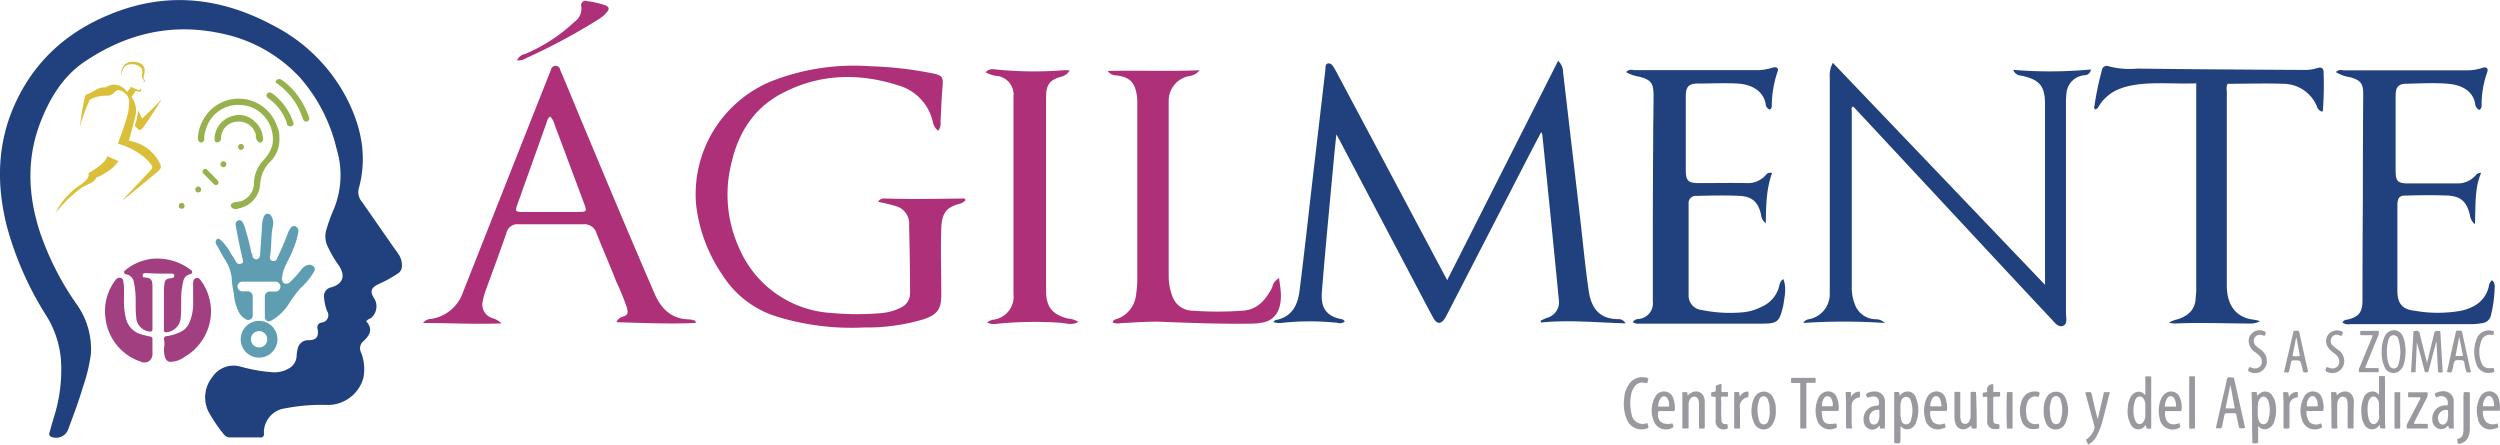 <svg id="Capa_1" data-name="Capa 1" xmlns="http://www.w3.org/2000/svg" viewBox="0 0 398.82 70.93"><title>logo-413x72</title><path d="M66.37,52.32c1.22,1.33.51,2.34-.6,3.33a1.48,1.48,0,0,0-.2,1.67,7.32,7.32,0,0,1,.37,4,5.89,5.89,0,0,1-5.86,4.35,29.75,29.75,0,0,0-6.55.53,3.89,3.89,0,0,0-3.47,4,0.53,0.53,0,0,1-.65.65c-1.58,0-3.16,0-4.74,0a1.16,1.16,0,0,1-1-.49,23.71,23.71,0,0,1-2.49-3.69,5.17,5.17,0,0,1,.65-5.44,4.06,4.06,0,0,1,4.53-1.67,25.22,25.22,0,0,0,5.39.91,4.63,4.63,0,0,0,2.16-.55,2.38,2.38,0,0,0,1.37-2.13,5.7,5.7,0,0,1,.17-1.08,1.69,1.69,0,0,1,1.73-1.37c1.24,0,1.68-.57,1.44-1.81a0.76,0.76,0,0,1,.63-1,1.18,1.18,0,0,0,.89-1.83,7.45,7.45,0,0,1-.47-2.06,1.44,1.44,0,0,1,1.11-1.73c1.74-.47,2.51-1.74,1.1-3.67a17.74,17.74,0,0,1-1.58-2.72,3.74,3.74,0,0,1-.22-3A26.66,26.66,0,0,1,61,34.93a14.29,14.29,0,0,0,.66-10.1,26.33,26.33,0,0,0-5.86-11.4,23.4,23.4,0,0,0-12.43-7c-8-1.77-15.32,0-22,4.54-3.31,2.26-5.38,5.63-6.85,9.32-2.34,5.85-2.13,11.75-.24,17.66a45.56,45.56,0,0,0,5.85,11.58,12.27,12.27,0,0,1,2.33,8,26.47,26.47,0,0,1-1.26,5.25c-0.7,2.36-1.56,4.67-2.45,7a2.05,2.05,0,0,1-2.71.93A0.53,0.53,0,0,1,15.89,70c0.18-.73.39-1.45,0.61-2.18a25,25,0,0,0,1.19-9.26,15.7,15.7,0,0,0-2.26-7A52,52,0,0,1,9.1,37.35C7.46,31,7.44,24.62,10,18.46c3.23-7.71,9-12.74,16.76-15.58,8.62-3.16,16.88-2,24.84,2.28a27.12,27.12,0,0,1,11.78,11.8c2.28,4.54,3.2,9.26,1.79,14.27a2.4,2.4,0,0,0,.58,2.1l4.78,6.87,1,1.41a3.18,3.18,0,0,1,.55,1.87,1.35,1.35,0,0,1-.64,1.21,19.69,19.69,0,0,1-2.93,1.63c-1.41.65-1.63,1.21-.75,2.53a2.44,2.44,0,0,1-.67,3A1.55,1.55,0,0,0,66.37,52.32Z" transform="translate(-7.96 -1.07)" fill="#20417d"/><path d="M256.52,10.78a2.37,2.37,0,0,1,.79,1.77q1.35,11.55,2.7,23.11c0.46,3.93.82,7.87,1.39,11.79,0.39,2.7,1.67,4.5,4.62,4.53a1.28,1.28,0,0,1,1.26.67c-4.51-.11-9-0.59-13.49-0.13l-0.05-.3c0.35-.15.69-0.33,1-0.45a2.56,2.56,0,0,0,1.9-2.85Q255.36,35.73,254,22.54a2,2,0,0,0-.18-0.4c-0.84,1.61-1.63,3.11-2.4,4.61L238.72,51.4c-0.06.11-.11,0.23-0.18,0.34-0.68,1.1-1.33,1.12-1.95,0-1.06-1.93-2.06-3.88-3.09-5.83L221.6,23.32c-0.1-.19-0.22-0.38-0.46-0.81-0.15,1.51-.28,2.78-0.4,4-0.64,7-1.33,14-1.9,21.08-0.16,2,.25,3.81,3,4.37a0.88,0.88,0,0,1,.65.37,1.07,1.07,0,0,1-1.09.25,41.73,41.73,0,0,0-9,0,2.88,2.88,0,0,1-1.3-.14,0.72,0.72,0,0,1,.56-0.35c2.42-.54,3.32-2.37,3.6-4.53,0.77-6.08,1.44-12.17,2.14-18.26q1-8.56,2-17.12c0-.39,0-1,0.51-1s0.74,0.51,1,.91q7.87,14.77,15.72,29.55l2.2,4.12Z" transform="translate(-7.96 -1.07)" fill="#20417d"/><path d="M334.2,46.51V45.29q0-13.75,0-27.51c0-3-.82-4-3.82-4.65a1.38,1.38,0,0,1-1.26-.92,69.57,69.57,0,0,0,12.39-.06,1,1,0,0,1-1,.92,3.14,3.14,0,0,0-2.9,3,11.18,11.18,0,0,0-.07,1.34q0,16.77,0,33.55c0,0.74.31,1.79-.47,2.09s-1.4-.6-1.93-1.16q-6.68-7.12-13.33-14.28l-18-19.33a2.54,2.54,0,0,0-.29-0.23,0.71,0.71,0,0,0-.15.72q0,14,0,28.08a7,7,0,0,0,.47,2.71A3.59,3.59,0,0,0,307.12,52a2,2,0,0,1,1.51.59,98.89,98.89,0,0,0-13,0A1.18,1.18,0,0,1,296.5,52a4.07,4.07,0,0,0,3.36-4c0-.48,0-1,0-1.44q0-16.58,0-33.16a4.17,4.17,0,0,1,.49-2.31Z" transform="translate(-7.96 -1.07)" fill="#20417d"/><path d="M157.61,21.93a2.43,2.43,0,0,1-.84-1.43,7.82,7.82,0,0,0-5.45-5.79c-6.39-2.06-12.67-1.88-18.65,1.27-4.43,2.33-6.91,6.25-8,11A20.56,20.56,0,0,0,125.9,40.7,17.1,17.1,0,0,0,140.61,51a43.52,43.52,0,0,0,8.13,0,8.47,8.47,0,0,0,2.92-.85,2.5,2.5,0,0,0,1.48-2.39c0-3.58-.07-7.15-0.15-10.73a2.92,2.92,0,0,0-2.4-3.15c-0.81-.27-1.66-0.41-2.55-0.62a1.08,1.08,0,0,1,1.09-.52c4.12,0.12,8.24.05,12.36,0A0.42,0.42,0,0,1,162,33a2,2,0,0,1-1.11.62c-2,.57-2.69,1.48-2.77,3.93-0.12,3.51,0,7,0,10.54,0,2.28-.61,3.16-2.77,3.9a31.65,31.65,0,0,1-9.54,1.32A40.55,40.55,0,0,1,132,51.61a15.75,15.75,0,0,1-8.8-6.69A24.9,24.9,0,0,1,119,33.66,19.5,19.5,0,0,1,130.9,14.08a36.07,36.07,0,0,1,15.94-2.44A59,59,0,0,1,157,12.83c1.28,0.29,1.45.65,1.33,1.95-0.17,1.9-.22,3.82-0.33,5.73A1.77,1.77,0,0,1,157.61,21.93Z" transform="translate(-7.96 -1.07)" fill="#ad3079"/><path d="M118.93,52.59c-4.16.19-8.32,0-12.63-.12a1.48,1.48,0,0,1,1-.88c0.84-.18.87-0.7,0.69-1.37a37.6,37.6,0,0,0-1.69-4.16c-1-2.61-2.16-5.18-3.18-7.79A2,2,0,0,0,101,36.85c-3.42,0-6.84,0-10.25,0a1.8,1.8,0,0,0-2,1.37c-1.08,3.17-2.27,6.3-3.4,9.45A8.07,8.07,0,0,0,85,49a2.28,2.28,0,0,0,1.42,2.8,3.57,3.57,0,0,1,1.55.86c-4.22.17-8.29-.07-12.52-0.06a1.65,1.65,0,0,1,1.33-.66,6.38,6.38,0,0,0,5.06-4.3q6.79-17.21,13.61-34.42c0.13-.33.26-0.65,0.4-1a0.75,0.75,0,0,1,1.49.05c1,2.29,1.92,4.59,2.88,6.88,4,9.58,8,19.16,12.14,28.71,1,2.37,2.67,4.14,5.55,4.16a4.54,4.54,0,0,1,1,.23ZM95.73,19.67a1.06,1.06,0,0,0-.5.75q-2.37,6.66-4.75,13.31c-0.37,1-.3,1.15.81,1.15h9.09c1.12,0,1.21-.13.83-1.15q-2.38-6.4-4.78-12.79A2.59,2.59,0,0,0,95.73,19.67Z" transform="translate(-7.96 -1.07)" fill="#ad3079"/><path d="M403.77,28.65c-1.11,2.59-.83,5.31-1,8.19a2.32,2.32,0,0,1-.79-1.45c-0.49-2.11-1.41-3-3.51-3.12-2.26-.1-4.54-0.06-6.8,0-1,0-1.26.45-1.26,1.63q0,6,0,12,0,0.77,0,1.53c0,2,.73,3,2.74,3.21a21.2,21.2,0,0,0,7.43,0c2.1-.48,3.86-1.54,4.42-3.88a1.54,1.54,0,0,1,.51-1,1.34,1.34,0,0,1,.42,1.18,21,21,0,0,1-.6,4.44,1.58,1.58,0,0,1-1.33,1.23,10,10,0,0,1-1.81.17q-9.63,0-19.27,0a1.69,1.69,0,0,1-1.27-.25,0.84,0.84,0,0,1,.77-0.47c1.8-.41,2.41-1.16,2.42-3q0-8,.06-16,0-8.48.06-17c0-1.67-.41-2.17-2-2.65a6.48,6.48,0,0,1-2.36-.83,1.08,1.08,0,0,1,1.14-.29q10,0,20,0a7.44,7.44,0,0,0,2.23-.4c0.64-.19,1,0.07.76,0.72a15.86,15.86,0,0,0-.89,5.26,0.77,0.77,0,0,1-.35.74,1.12,1.12,0,0,1-.67-1c-0.39-2.08-2.18-3-4.37-3.18s-4.34-.05-6.52,0c-1.36,0-1.8.51-1.8,1.9q0,6,0,12c0,1.63.35,2,2,2,2.59,0,5.17,0,7.76,0a3.81,3.81,0,0,0,3-1.28A1,1,0,0,1,403.77,28.65Z" transform="translate(-7.96 -1.07)" fill="#20417d"/><path d="M292.46,45.59c0.54,1.44.19,2.78,0,4.11a4.28,4.28,0,0,1-.13.56c-0.52,2.11-.9,2.43-3.14,2.44q-9.82,0-19.65,0a1.59,1.59,0,0,1-1.1-.24,1,1,0,0,1,.86-0.49,2.53,2.53,0,0,0,2.33-2.87c0-3.07,0-6.13,0-9.2q0-8.24.06-16.48c0-2.36.05-4.73,0.06-7.09,0-2-.38-2.54-2.39-3.05a5.73,5.73,0,0,1-2-.71,1.19,1.19,0,0,1,1.22-.31c6.68,0,13.35,0,20,0a8.66,8.66,0,0,0,2.23-.42c0.63-.16.94,0.16,0.71,0.69a17.25,17.25,0,0,0-.91,5.44,0.71,0.71,0,0,1-.3.59,1,1,0,0,1-.68-0.93c-0.4-2.15-2.37-3.11-4.45-3.23s-4.28,0-6.42,0c-1.39,0-1.87.53-1.87,1.95q0,5.89,0,11.79c0,1.79.36,2.14,2.13,2.14,2.55,0,5.11-.05,7.66,0A3.77,3.77,0,0,0,289.65,29a0.84,0.84,0,0,1,1-.32c-0.94,2.57-.94,5.27-1,8a1.86,1.86,0,0,1-.75-1.36c-0.46-2-1.4-2.9-3.41-3-2.29-.11-4.6-0.05-6.9,0a1.14,1.14,0,0,0-1.25,1.27c0,4.89,0,9.78,0,14.66a2.29,2.29,0,0,0,2.09,2.27,22.16,22.16,0,0,0,6.94.33A8.35,8.35,0,0,0,289,50a4.83,4.83,0,0,0,2.82-3.4A1.43,1.43,0,0,1,292.46,45.59Z" transform="translate(-7.96 -1.07)" fill="#20417d"/><path d="M358.36,14.36c-3.25.14-6.38-.22-9.49,0.2-2.48.33-4.71,1.18-6.1,3.47a1,1,0,0,1-.54.51,0.4,0.4,0,0,1-.16-0.5,48.74,48.74,0,0,1,1.21-5.8,0.76,0.76,0,0,1,1-.62,12.86,12.86,0,0,0,4.63.39c8.85,0.12,17.7.16,26.55,0.22a6.71,6.71,0,0,0,2.17-.3c0.51-.17,1-0.08,1,0.59a52.32,52.32,0,0,1-.11,6.21,0.41,0.41,0,0,1-.12.15,1.16,1.16,0,0,1-.83-0.84,5.83,5.83,0,0,0-5.34-3.6c-3-.11-5.93,0-8.92,0a2,2,0,0,0-.11,1.12c0,10.35,0,20.71,0,31.06,0,2.91,1.29,5.15,4.4,5.46a7,7,0,0,1,.89.23,2.93,2.93,0,0,1-1.52.37c-4,0-8-.19-12,0a6.84,6.84,0,0,1-1-.12,4,4,0,0,1,1.37-.55c1.57-.51,2.72-1.4,2.88-3.18,0-.44.1-0.89,0.1-1.34q0-16.2,0-32.4v-0.7Z" transform="translate(-7.96 -1.07)" fill="#20417d"/><path d="M212,45.43c0.26,1.82.59,3.54-.15,5.22a3.21,3.21,0,0,1-2.41,1.86,9.47,9.47,0,0,1-1.8.19c-4.76.07-9.51-.1-14.26-0.29-2.23-.09-4.46.12-6.69,0.21a1.93,1.93,0,0,1-1.22-.11A0.63,0.63,0,0,1,186,52a4.56,4.56,0,0,0,3.18-3.83,16.82,16.82,0,0,0,.21-2.48q0-14.09,0-28.17a8.22,8.22,0,0,0-.07-1.24c-0.33-2.12-1.15-2.91-3.29-3.19a1.53,1.53,0,0,1-1.35-.7c4.81-.12,9.61.09,14.64-0.11a2.43,2.43,0,0,1-1.63.92,4,4,0,0,0-3.29,3.8c0,0.45,0,.89,0,1.34q0,13.32,0,26.64a9.1,9.1,0,0,0,.56,3.28,3.43,3.43,0,0,0,3.18,2.37,56.24,56.24,0,0,0,8.13,0c2.3-.17,3.65-1.76,4.64-3.71A2.19,2.19,0,0,1,212,45.43Z" transform="translate(-7.96 -1.07)" fill="#ad3079"/><path d="M165.2,12.6a1.39,1.39,0,0,1,1.37-.47,61,61,0,0,0,11.28.13,4.5,4.5,0,0,1,.75.06,2.16,2.16,0,0,1-1.39,1c-1.79.5-2.37,1.29-2.37,3.19q0,15.48,0,31c0,2.51,1,3.72,3.42,4.37a3.67,3.67,0,0,1,1.73.54c-0.93.57-1.86,0.24-2.74,0.15a61.05,61.05,0,0,0-10.14.14,2.63,2.63,0,0,1-1.67-.19,2,2,0,0,1,1.13-.47A3.69,3.69,0,0,0,169.64,48q0-15.77,0-31.53A3,3,0,0,0,167,13.18,4.48,4.48,0,0,1,165.2,12.6Z" transform="translate(-7.96 -1.07)" fill="#ad3079"/><path d="M90.45,10.69a1.7,1.7,0,0,1,1.26-1A26.43,26.43,0,0,0,99.6,4.56a2.6,2.6,0,0,0,1.09-2.5,0.67,0.67,0,0,1,.89-0.81,13.33,13.33,0,0,1,3,.69c0.6,0.25.57,0.62,0.25,1a5.07,5.07,0,0,1-1.28,1.14,97,97,0,0,1-11.69,6.28A2.11,2.11,0,0,1,90.45,10.69Z" transform="translate(-7.96 -1.07)" fill="#ad3079"/><path d="M27.62,32.88c0.37-.43.76-0.83,1.15-1.23l3-3.18,0.25-.28a0.57,0.57,0,0,0,.05-0.86A7,7,0,0,0,31,26.19,11.28,11.28,0,0,0,26.81,24l-0.06,0h0c0.17-.45.34-0.91,0.51-1.36,0.4-1.11.78-2.23,1.08-3.37a11.41,11.41,0,0,0,.21-1.48,3.13,3.13,0,0,0,0-.72,1.79,1.79,0,0,0-.72-1.19,1.94,1.94,0,0,0-.88-0.43,0.53,0.53,0,0,0-.48.12l-0.2.19a1.8,1.8,0,0,1-1.45.58,5.29,5.29,0,0,0-2.47.6,0.21,0.21,0,0,0-.1.12,30.06,30.06,0,0,0-1.54,4.16,0.15,0.15,0,0,1,0,.08c0-.33.08-0.66,0.12-1s0.08-.65.14-1c0.13-.83.28-1.65,0.47-2.46,0-.18.09-0.35,0.13-0.53a0.16,0.16,0,0,1,.11-0.12,13.81,13.81,0,0,0,1.64-.81A2.68,2.68,0,0,1,24.71,15,0.21,0.21,0,0,0,24.84,15a2.31,2.31,0,0,1,2.23-.23,2.78,2.78,0,0,1,1.08.84l0.09,0.12,0.54-.63A0.12,0.12,0,0,1,29,15h0c0.3,0.13.6,0.26,0.91,0.38a0.3,0.3,0,0,0,.46-0.14l0.07-.09a0.79,0.79,0,0,1,0,.42,0.24,0.24,0,0,1-.26.13,1.6,1.6,0,0,1-.48-0.12l-0.11,0a11,11,0,0,1-.66.94,5,5,0,0,1,.4.69,3.5,3.5,0,0,1,.22,2.37c-0.25,1-.51,2-0.76,3a9,9,0,0,1-.29.89,1.92,1.92,0,0,0,.36.1,7.67,7.67,0,0,1,2.49,1.08,6.53,6.53,0,0,1,2.09,2.44l0.07,0.15a0.74,0.74,0,0,1-.1.92,5,5,0,0,1-.66.6l-4.08,3.36-1,.8v0Z" transform="translate(-7.96 -1.07)" fill="#dbbf3a"/><path d="M16.81,35.16a7.28,7.28,0,0,1,1-1.78,14.22,14.22,0,0,1,1.85-2,12.68,12.68,0,0,1,1.12-.81,5.09,5.09,0,0,0,1-.87,1.16,1.16,0,0,0,.31-1c0.36-.22.72-0.45,1.07-0.69a7.46,7.46,0,0,0,1.47-1.23,2.33,2.33,0,0,0,.44-0.72l0-.08c0.6,0.26,1.19.51,1.79,0.79a6.35,6.35,0,0,1-1,1.12,10.45,10.45,0,0,1-2.47,1.49,0.14,0.14,0,0,0-.1.07,1.44,1.44,0,0,1-.62.68,3.35,3.35,0,0,1-.64.34,7.29,7.29,0,0,0-1.81,1.14,19.91,19.91,0,0,0-3.43,3.51l0,0v0Z" transform="translate(-7.96 -1.07)" fill="#dbbf3a"/><path d="M33.68,17c-0.31.55-.64,1.08-1,1.61-0.58.91-1.17,1.81-1.8,2.68a1.6,1.6,0,0,1-.41.43,0.27,0.27,0,0,1-.41,0l-0.55-.53a0.12,0.12,0,0,1,0-.14A11.81,11.81,0,0,0,30,18.71h0c0.24,0.41.43,0.84,0.64,1.28,1-1,2.09-1.95,3-3Z" transform="translate(-7.96 -1.07)" fill="#dbbf3a"/><path d="M27.31,13.05a2,2,0,0,1,.41-1.51,1.69,1.69,0,0,1,1.19-.6,2.71,2.71,0,0,1,1.36.21,1.29,1.29,0,0,1,.74,1.5c0,0.19-.08.37-0.12,0.56a0.49,0.49,0,0,0,0,.33c0.06,0.13.11,0.26,0.16,0.39a0.15,0.15,0,0,1-.15.23H30.77l-0.09,0,0.15-.06a0.15,0.15,0,0,0,.07-0.26l-0.11-.14a0.81,0.81,0,0,1-.18-0.74,1.88,1.88,0,0,0,0-.77,0.56,0.56,0,0,0-.16-0.3,2,2,0,0,0-1.68-.56,1.32,1.32,0,0,0-1.14.7,2.46,2.46,0,0,0-.23.6C27.38,12.75,27.35,12.9,27.31,13.05Z" transform="translate(-7.96 -1.07)" fill="#dbbf3a"/><path d="M52.53,23.21A4.9,4.9,0,0,1,51,26.93a5.49,5.49,0,0,0-1.54,3.6,4.16,4.16,0,0,1-3.38,3.77,1.12,1.12,0,0,1-1,0,0.6,0.6,0,0,1-.31-0.49,0.49,0.49,0,0,1,.37-0.38c0.5-.24,1.09-0.11,1.6-0.4a3.08,3.08,0,0,0,1.74-2.83,5.35,5.35,0,0,1,1.38-3.42,6.11,6.11,0,0,0,1.56-2.61,5.48,5.48,0,0,0-2.06-5.25,5.12,5.12,0,0,0-2.9-1.1,5.39,5.39,0,0,0-5.77,4.34,2.87,2.87,0,0,0-.15,1,0.53,0.53,0,0,1-.49.65,0.6,0.6,0,0,1-.52-0.67,6.18,6.18,0,0,1,.72-2.72,6.45,6.45,0,0,1,11.88.71A4.26,4.26,0,0,1,52.53,23.21Z" transform="translate(-7.96 -1.07)" fill="#97b14c"/><path d="M49.42,23.84a1.17,1.17,0,0,1-.64-1.26,2.78,2.78,0,0,0-3-2.1A2.69,2.69,0,0,0,43.22,23a0.65,0.65,0,0,1-.6.78c-0.47,0-.47-0.44-0.42-0.85a3.84,3.84,0,0,1,2.7-3.31,3.54,3.54,0,0,1,3.77.91,3.77,3.77,0,0,1,1.24,2.55A0.58,0.58,0,0,1,49.42,23.84Z" transform="translate(-7.96 -1.07)" fill="#97b14c"/><path d="M52,13.94a0.63,0.63,0,0,1,.86-0.15,10.37,10.37,0,0,1,2.47,2.36,13.22,13.22,0,0,1,1.9,3.56,0.51,0.51,0,0,1-.23.72,0.48,0.48,0,0,1-.66-0.31c-0.23-.5-0.4-1-0.63-1.53a10.93,10.93,0,0,0-3.28-4C52,14.27,51.82,14.15,52,13.94Z" transform="translate(-7.96 -1.07)" fill="#97b14c"/><path d="M54.72,21a0.57,0.57,0,0,1-1-.16l0-.13a7.75,7.75,0,0,0-2.87-3.89c-0.28-.2-0.55-0.47-0.27-0.81s0.55-.2.87,0a9.57,9.57,0,0,1,3.29,4.55A0.37,0.37,0,0,1,54.72,21Z" transform="translate(-7.96 -1.07)" fill="#97b14c"/><path d="M42.71,30.46h0a0.43,0.43,0,0,1-.61,0l-1.69-1.7a0.43,0.43,0,0,1,0-.61l0,0,0,0a0.43,0.43,0,0,1,.6,0l1.68,1.72a0.43,0.43,0,0,1,0,.61h0Z" transform="translate(-7.96 -1.07)" fill="#97b14c"/><circle cx="38.45" cy="23.44" r="0.47" fill="#97b14c"/><circle cx="35.64" cy="26.2" r="0.47" fill="#97b14c"/><circle cx="31.62" cy="30.23" r="0.47" fill="#97b14c"/><circle cx="28.98" cy="32.84" r="0.47" fill="#97b14c"/><path d="M38.52,44.23a0.33,0.33,0,0,1-.14.55c-1.1.3-1.16,0.86-1.38,2.18-0.26,1.52-.06,3.06-0.2,4.6a2.52,2.52,0,0,1-2.34,2.52,0.32,0.32,0,0,1-.35-0.34c0-.07,0-0.15,0-0.22,0-2.07,0-4.14,0-6.21a8,8,0,0,1,.12-1.14,0.73,0.73,0,0,1,.59-0.64l0.67-.13A0.32,0.32,0,0,0,35.76,45h0a0.32,0.32,0,0,0-.28-0.28H35c-1.22,0-2.45,0-3.67-.08-0.53-.05-0.7.16-0.56,0.67l0.08,0c1.2,0.08,1.43.32,1.43,1.5v6.65a1.2,1.2,0,0,0,0,.16,0.33,0.33,0,0,1-.31.35H31.91a2.38,2.38,0,0,1-2.22-2.37c-0.13-1-.06-2.08-0.09-3.12a13.77,13.77,0,0,0-.27-2.33A1.54,1.54,0,0,0,28,44.81a0.33,0.33,0,0,1-.13-0.57,8.24,8.24,0,0,1,4.53-1.9A8.82,8.82,0,0,1,38.52,44.23Z" transform="translate(-7.96 -1.07)" fill="#a13f80"/><path d="M27.75,48.61a11.17,11.17,0,0,0,.3,3.25,3.42,3.42,0,0,0,2.46,2.55c0.45,0.13.91,0.25,1.37,0.34a0.39,0.39,0,0,1,.4.46c0,0.79,0,1.58,0,2.36a1.28,1.28,0,0,1-1.84,1.2A8.28,8.28,0,0,1,24.8,51.9a8.08,8.08,0,0,1,1.69-6.28,0.7,0.7,0,0,1,.73-0.21,0.51,0.51,0,0,1,.4.52,6.6,6.6,0,0,1,.12,1.47C27.74,47.81,27.75,48.21,27.75,48.61Z" transform="translate(-7.96 -1.07)" fill="#a13f80"/><path d="M41.62,50.85A8.44,8.44,0,0,1,37.41,58a4,4,0,0,1-2.11.79,0.9,0.9,0,0,1-1-.71,3.75,3.75,0,0,1-.16-1.61,3,3,0,0,0,0-1.15,0.45,0.45,0,0,1,.45-0.63,7.21,7.21,0,0,0,2-.59,2.85,2.85,0,0,0,1.63-1.68,7.57,7.57,0,0,0,.55-2.66c0-1.1,0-2.2,0-3.3A1.63,1.63,0,0,1,38.8,46a0.6,0.6,0,0,1,1.13-.27,7.9,7.9,0,0,1,1.45,3.08A7.24,7.24,0,0,1,41.62,50.85Z" transform="translate(-7.96 -1.07)" fill="#a13f80"/><path d="M57.9,43.51c-0.56-.4-1.16-0.2-1.83.5a16,16,0,0,1-1.78,2,0.89,0.89,0,0,1-1,.26,1,1,0,0,1-.31-1.1c0.19-1.6,1.24-2.86,1.74-4.34A11.33,11.33,0,0,0,55.56,38a0.81,0.81,0,0,0-.48-0.83,0.61,0.61,0,0,0-.77.33,2.71,2.71,0,0,0-.35.57,45.73,45.73,0,0,1-1.8,4.21,0.56,0.56,0,0,1-.72.41,0.54,0.54,0,0,1-.4-0.72c0.27-1.56.12-3.16,0.43-4.71a2.19,2.19,0,0,0-.23-1.72,0.63,0.63,0,0,0-1.18.08A3.6,3.6,0,0,0,49.77,37c-0.1,1.54-.19,3.07-0.32,4.61a0.74,0.74,0,0,1-.54.83,0.63,0.63,0,0,1-.68-0.68c0-.15-0.16-0.28-0.19-0.44-0.24-1.33-.63-2.62-1-3.93a3.86,3.86,0,0,0-.47-1,0.56,0.56,0,0,0-.73-0.09,0.68,0.68,0,0,0-.25.81c0.28,1.79.68,3.55,1.08,5.32,0.05,0.24.21,0.55-.19,0.67a0.63,0.63,0,0,1-.88-0.28,10.13,10.13,0,0,0-.73-1.17,8.12,8.12,0,0,0-1.54-2.14c-0.25-.2-0.46-0.52-0.78-0.26a0.68,0.68,0,0,0,0,.94c0.46,0.79.86,1.63,1.36,2.39a6.78,6.78,0,0,1,1,2.71,15.87,15.87,0,0,0,.38,2.73h0a7,7,0,0,0,.87,3,2.76,2.76,0,0,0,1.06,1,0.71,0.71,0,0,0,1.06-.61V48.34a0.79,0.79,0,0,0-.79-0.79H46.64a0.79,0.79,0,0,1-.79-0.79h0A0.79,0.79,0,0,1,46.64,46H51.9a0.79,0.79,0,0,1,.79.79h0a0.79,0.79,0,0,1-.79.79H51a0.79,0.79,0,0,0-.79.79v3.31a0.65,0.65,0,0,0,.94.58,7.83,7.83,0,0,0,2.93-2.79A19.82,19.82,0,0,1,55.94,47a10.81,10.81,0,0,0,2.16-2.67A0.59,0.59,0,0,0,57.9,43.51Z" transform="translate(-7.96 -1.07)" fill="#5f9eb2"/><path d="M49.29,52.26a2.93,2.93,0,1,0,2.93,2.93,2.93,2.93,0,0,0-2.93-2.93h0Zm0,4.23a1.3,1.3,0,1,1,1.3-1.3h0a1.3,1.3,0,0,1-1.3,1.31h0Z" transform="translate(-7.96 -1.07)" fill="#5f9eb2"/><path d="M393.31,60.46h-0.72l0.39-6.6,0.37,0a0.5,0.5,0,0,1,.64.48c0.36,1.54.76,3.07,1.15,4.62l1.05-4.35c0.19-.79.19-0.79,1.07-0.71l0.38,6.55a1.36,1.36,0,0,1-.74,0l-0.25-4.81h-0.06L396,57.89c-0.19.75-.38,1.49-0.58,2.24a0.33,0.33,0,0,1-.34.34,0.35,0.35,0,0,1-.37-0.36c-0.37-1.46-.75-2.92-1.2-4.39Z" transform="translate(-7.96 -1.07)" fill="#9a999f"/><path d="M387.91,57.17a5.24,5.24,0,0,1,.44-2.34,1.65,1.65,0,0,1,1.54-1.08,1.55,1.55,0,0,1,1.43,1.08,3.84,3.84,0,0,1,.27.91,7.54,7.54,0,0,1-.1,3.23,2.45,2.45,0,0,1-.58,1.11,1.53,1.53,0,0,1-2.55-.48A5.49,5.49,0,0,1,387.91,57.17Zm0.83,0.26a4.86,4.86,0,0,0,.33,1.81,0.82,0.82,0,0,0,.76.61,0.76,0.76,0,0,0,.74-0.62,6.6,6.6,0,0,0,0-4,0.83,0.83,0,0,0-.79-0.7,0.87,0.87,0,0,0-.78.72A6.17,6.17,0,0,0,388.74,57.43Z" transform="translate(-7.96 -1.07)" fill="#9a999f"/><path d="M373.86,53.86c0.86-.08.87-0.08,1,0.67,0.44,2,.87,3.91,1.31,5.87-0.69.19-.79,0.13-0.91-0.49,0-.12,0-0.24-0.08-0.35-0.25-1.05-.25-1-1.31-1a0.36,0.36,0,0,0-.43.34c-0.06.34-.14,0.68-0.21,1-0.14.65-.15,0.66-0.91,0.53Zm0.45,1.09h-0.06l-0.57,2.91a3.6,3.6,0,0,0,1.18,0Z" transform="translate(-7.96 -1.07)" fill="#9a999f"/><path d="M402.17,60.42c-0.71.15-.73,0.13-0.88-0.5a4.15,4.15,0,0,1-.17-0.8c0-.54-0.3-0.62-0.77-0.6-0.8,0-.8,0-1,0.78,0,0.19-.08.38-0.12,0.58-0.14.66-.17,0.69-0.91,0.53l1-4.54c0.13-.59.3-1.17,0.4-1.77,0.07-.39.33-0.27,0.55-0.28a0.35,0.35,0,0,1,.47.28c0.44,2,.9,4.1,1.36,6.14A0.8,0.8,0,0,1,402.17,60.42Zm-1.29-2.56-0.6-3.05-0.6,3.05h1.2Z" transform="translate(-7.96 -1.07)" fill="#9a999f"/><path d="M386.43,54.54h-1.91a1.17,1.17,0,0,1,0-.69h2.89a1.07,1.07,0,0,1-.09.84l-1.85,4.53a1.27,1.27,0,0,0-.16.57h2.07a0.85,0.85,0,0,1,0,.66h-3.07a0.92,0.92,0,0,1,.06-0.74l1.9-4.6A1,1,0,0,0,386.43,54.54Z" transform="translate(-7.96 -1.07)" fill="#9a999f"/><path d="M379.09,59.61l0.55,0.17a1.16,1.16,0,0,0,1.34-.4,1.37,1.37,0,0,0-.11-1.45,3.35,3.35,0,0,0-.71-0.63,3.28,3.28,0,0,1-.85-0.87,1.75,1.75,0,0,1,.14-2.07,1.85,1.85,0,0,1,2-.47c0.5,0.2.12,0.48,0.1,0.73a0.77,0.77,0,0,1-.5-0.1,0.94,0.94,0,0,0-1.09.35,1,1,0,0,0,.08,1.26,6.66,6.66,0,0,0,1,.81,2.11,2.11,0,0,1,.89,1.66,1.9,1.9,0,0,1-2.74,1.79C378.7,60.18,379.08,59.91,379.09,59.61Z" transform="translate(-7.96 -1.07)" fill="#9a999f"/><path d="M369.25,54.66l-0.41-.12a1,1,0,0,0-1.17.35,1.07,1.07,0,0,0,.13,1.3,6.86,6.86,0,0,0,.74.6,2.24,2.24,0,0,1,1,2.37,1.91,1.91,0,0,1-2.74,1.21c-0.41-.18-0.05-0.46-0.08-0.7a1.25,1.25,0,0,1,.59.12,1.14,1.14,0,0,0,1.32-.43,1.27,1.27,0,0,0-.17-1.47,4.75,4.75,0,0,0-.68-0.6,2.23,2.23,0,0,1-1.1-1.87,1.74,1.74,0,0,1,2.45-1.52C369.65,54.07,369.3,54.38,369.25,54.66Z" transform="translate(-7.96 -1.07)" fill="#9a999f"/><path d="M405.74,59.76c0.23,0.64.18,0.73-.47,0.78A2,2,0,0,1,403,59.1a5.6,5.6,0,0,1,0-3.82,2.09,2.09,0,0,1,2.82-1.34c-0.05.6-.05,0.6-0.63,0.54a1.32,1.32,0,0,0-1.34.88,4.78,4.78,0,0,0-.06,3.54C404.12,59.72,404.63,59.91,405.74,59.76Z" transform="translate(-7.96 -1.07)" fill="#9a999f"/><path d="M350.2,64.14v-3a3.06,3.06,0,0,1,.94,0v8.29a2,2,0,0,1-.73,0,3.64,3.64,0,0,0-.13-0.52,0.38,0.38,0,0,0-.21.19A1.31,1.31,0,0,1,348,69a4.4,4.4,0,0,1-.59-2.9,3.83,3.83,0,0,1,.43-1.65,1.56,1.56,0,0,1,.88-0.81A1.25,1.25,0,0,1,350.2,64.14Zm0,2.39c0-.3,0-0.6,0-0.9a1.64,1.64,0,0,0-.25-0.89,0.7,0.7,0,0,0-1.28,0,2.3,2.3,0,0,0-.2.49,5,5,0,0,0-.14,1.82,2.94,2.94,0,0,0,.32,1.22,0.69,0.69,0,0,0,1.29,0,1.64,1.64,0,0,0,.26-0.89C350.19,67.14,350.2,66.84,350.2,66.54Z" transform="translate(-7.96 -1.07)" fill="#9a999f"/><path d="M388.48,69.42h-0.77a1.79,1.79,0,0,1-.12-0.59,4,4,0,0,1-.37.41,1.34,1.34,0,0,1-2.06-.42,3.25,3.25,0,0,1-.45-1.39,5.53,5.53,0,0,1,.29-2.81,1.55,1.55,0,0,1,1.6-1.1,1.41,1.41,0,0,1,.88.54v-3h0.94C388.48,63.86,388.37,66.62,388.48,69.42Zm-1-2.87c0-.35,0-0.71,0-1.06a1.29,1.29,0,0,0-.38-0.92,0.64,0.64,0,0,0-1,0,1.57,1.57,0,0,0-.35.73,6.1,6.1,0,0,0,0,2.19,2.1,2.1,0,0,0,.3.88,0.67,0.67,0,0,0,1.18,0,1.54,1.54,0,0,0,.29-0.88C387.47,67.21,387.47,66.88,387.47,66.56Z" transform="translate(-7.96 -1.07)" fill="#9a999f"/><path d="M310.16,63.63a2.85,2.85,0,0,1,.75,0,4,4,0,0,1,.12.61,1.54,1.54,0,0,1,1.21-.72,1.39,1.39,0,0,1,1.36,1,5.37,5.37,0,0,1,0,4,1.49,1.49,0,0,1-1.73,1,1.58,1.58,0,0,1-.73-0.51v2c0,0.87,0,.87-1,0.72V63.63Zm1,2.87a4.5,4.5,0,0,0,.12,1.62,0.77,0.77,0,0,0,1.52,0,4.88,4.88,0,0,0,0-3.08,0.81,0.81,0,0,0-.78-0.67,0.86,0.86,0,0,0-.77.69,1.39,1.39,0,0,0-.09.44C311.12,65.82,311.13,66.16,311.13,66.5Z" transform="translate(-7.96 -1.07)" fill="#9a999f"/><path d="M367.14,63.64a2.46,2.46,0,0,1,.82,0,2.7,2.7,0,0,1,.11.61,1.56,1.56,0,0,1,1.13-.72,1.35,1.35,0,0,1,1.22.6A3.17,3.17,0,0,1,371,65.7a5.55,5.55,0,0,1-.22,2.58,1.75,1.75,0,0,1-1.32,1.26,1.32,1.32,0,0,1-1.26-.53v2.72a2.69,2.69,0,0,1-.91.06C367.17,69.06,367.29,66.37,367.14,63.64Zm1,2.81c0,0.33,0,.6,0,0.88a2.23,2.23,0,0,0,.19.87,0.77,0.77,0,0,0,.73.55,0.79,0.79,0,0,0,.72-0.58,5.26,5.26,0,0,0,.18-2.62,1.92,1.92,0,0,0-.3-0.84,0.69,0.69,0,0,0-1.21,0,1.48,1.48,0,0,0-.25.55A6.83,6.83,0,0,0,368.14,66.46Z" transform="translate(-7.96 -1.07)" fill="#9a999f"/><path d="M364.33,61.32l1.79,8a1.8,1.8,0,0,1-.76.07c-0.22,0-.21-0.18-0.25-0.31-0.14-.6-0.27-1.19-0.38-1.79a0.31,0.31,0,0,0-.38-0.3c-0.37,0-.74,0-1.1,0a0.36,0.36,0,0,0-.44.34c-0.1.55-.25,1.09-0.33,1.64a0.43,0.43,0,0,1-.57.43,3.76,3.76,0,0,0-.47,0c0.37-1.63.73-3.21,1.09-4.78,0.23-1,.48-2,0.68-3a0.36,0.36,0,0,1,.45-0.36A6.64,6.64,0,0,0,364.33,61.32Zm-0.56,1.15L363,66.22h1.47Z" transform="translate(-7.96 -1.07)" fill="#9a999f"/><path d="M279,69.41c0-1.24,0-2.43,0-3.63a2.69,2.69,0,0,0-.09-0.89,0.7,0.7,0,0,0-.51-0.53,0.74,0.74,0,0,0-.76.29,1.52,1.52,0,0,0-.3,1c0,1.1,0,2.21,0,3.31,0,0.15,0,.29,0,0.46h-1V63.63h0.76a2.23,2.23,0,0,1,.09.59,1.68,1.68,0,0,1,1.36-.7,1.25,1.25,0,0,1,1.2.82,1.78,1.78,0,0,1,.17.67c0,1.46,0,2.91,0,4.39A2.91,2.91,0,0,1,279,69.41Z" transform="translate(-7.96 -1.07)" fill="#9a999f"/><path d="M383.42,69.42h-0.88a0.71,0.71,0,0,1-.06-0.45q0-1.66,0-3.31a2.32,2.32,0,0,0-.11-0.8,0.65,0.65,0,0,0-.58-0.5,0.73,0.73,0,0,0-.73.35,1.81,1.81,0,0,0-.25,1q0,1.61,0,3.23a1,1,0,0,1,0,.47,3.06,3.06,0,0,1-.9,0c-0.05-1.93,0-3.84-.08-5.78h0.8a2,2,0,0,1,.12.56,1.64,1.64,0,0,1,1.34-.67,1.24,1.24,0,0,1,1.17.75,1.86,1.86,0,0,1,.21.78C383.42,66.5,383.42,67.94,383.42,69.42Z" transform="translate(-7.96 -1.07)" fill="#9a999f"/><path d="M323.29,69.4c-0.78.1-.8,0.09-0.87-0.44a2.88,2.88,0,0,1-.92.55,1.28,1.28,0,0,1-1.58-.87,3,3,0,0,1-.17-1q0-1.92,0-3.84c0-.07,0-0.13,0-0.22h0.86a0.53,0.53,0,0,1,.07.43q0,1.74,0,3.48a2.39,2.39,0,0,0,.1.64,0.67,0.67,0,0,0,.58.56,0.75,0.75,0,0,0,.75-0.4,2,2,0,0,0,.21-1.07c0-1.2,0-2.4,0-3.6a2.15,2.15,0,0,1,.85,0C323.25,63.82,323.34,69.07,323.29,69.4Z" transform="translate(-7.96 -1.07)" fill="#9a999f"/><path d="M343.6,63.63h0.94c-0.36,1.42-.71,2.82-1.07,4.21a12,12,0,0,1-1,2.73A3.19,3.19,0,0,1,341.09,72l-0.38-.78a3.22,3.22,0,0,0,1.31-1.6,1.23,1.23,0,0,0,0-.8c-0.44-1.59-.87-3.18-1.3-4.77a0.82,0.82,0,0,1-.05-0.4,0.22,0.22,0,0,1,.07,0c0.85-.08.85-0.08,1,0.74,0.28,1.18.54,2.36,0.87,3.56Z" transform="translate(-7.96 -1.07)" fill="#9a999f"/><path d="M291.25,66.54a3.76,3.76,0,0,1-.56,2.26,1.62,1.62,0,0,1-2.77,0,4.43,4.43,0,0,1-.49-2.89,3.21,3.21,0,0,1,.53-1.61,1.63,1.63,0,0,1,2.79.06A4,4,0,0,1,291.25,66.54Zm-1,0a3.84,3.84,0,0,0-.24-1.68,0.79,0.79,0,0,0-.71-0.58,0.75,0.75,0,0,0-.7.59,5.15,5.15,0,0,0,0,3.28,0.77,0.77,0,0,0,.76.63,0.8,0.8,0,0,0,.72-0.67A4,4,0,0,0,290.28,66.55Z" transform="translate(-7.96 -1.07)" fill="#9a999f"/><path d="M334,66.56a3.89,3.89,0,0,1,.4-2,1.68,1.68,0,0,1,1.59-1,1.57,1.57,0,0,1,1.5,1.08,4.92,4.92,0,0,1,0,3.82,1.68,1.68,0,0,1-1.61,1.13,1.66,1.66,0,0,1-1.56-1.13A4.05,4.05,0,0,1,334,66.56Zm1,0a3.85,3.85,0,0,0,.21,1.52,0.83,0.83,0,0,0,.74.66,0.75,0.75,0,0,0,.74-0.64,5.23,5.23,0,0,0,0-3.2,0.78,0.78,0,0,0-.74-0.65,0.82,0.82,0,0,0-.74.66A4.32,4.32,0,0,0,334.95,66.6Z" transform="translate(-7.96 -1.07)" fill="#9a999f"/><path d="M399.41,69.42a2.57,2.57,0,0,1-.74,0,2.93,2.93,0,0,1-.14-0.4,0.22,0.22,0,0,0-.1,0,1.31,1.31,0,0,1-1.58.39,1.52,1.52,0,0,1-.87-1.5,2.09,2.09,0,0,1,2.07-2.18l0.36,0a1.26,1.26,0,0,0-.3-1.24,1.33,1.33,0,0,0-1.49,0c-0.36-.57-0.32-0.68.3-0.88a2.61,2.61,0,0,1,1.29-.08,1.57,1.57,0,0,1,1.18,1.65c0,1,0,2,0,3C399.41,68.59,399.41,69,399.41,69.42Zm-0.93-2.92A1.29,1.29,0,0,0,397,68.29a0.66,0.66,0,0,0,1.1.33,1.08,1.08,0,0,0,.32-0.56A5.87,5.87,0,0,0,398.48,66.5Z" transform="translate(-7.96 -1.07)" fill="#9a999f"/><path d="M307.66,65.73c0.22-1.27-.42-1.7-1.77-1.21-0.37-.51-0.33-0.65.25-0.86a2.61,2.61,0,0,1,1.25-.11,1.59,1.59,0,0,1,1.27,1.71c0,1.08,0,2.16,0,3.23,0,0.3,0,.59,0,0.92a2.43,2.43,0,0,1-.79,0L307.83,69a0.56,0.56,0,0,0-.13.07,1.3,1.3,0,0,1-1.53.44,1.45,1.45,0,0,1-.91-1.34,2.1,2.1,0,0,1,2.09-2.37Zm0.11,1.46c0-.2,0-0.36,0-0.53a0.2,0.2,0,0,0-.26-0.22,1.32,1.32,0,0,0-1.3,1.7,0.68,0.68,0,0,0,.61.65,0.76,0.76,0,0,0,.8-0.56A2.47,2.47,0,0,0,307.77,67.18Z" transform="translate(-7.96 -1.07)" fill="#9a999f"/><path d="M270.74,68.55a1.57,1.57,0,0,1,.18.6c0.06,0.19-.11.23-0.23,0.27a2.52,2.52,0,0,1-3.08-1.18,6.15,6.15,0,0,1-.55-3.5,4.46,4.46,0,0,1,.87-2.51,2.53,2.53,0,0,1,2.55-.94,0.63,0.63,0,0,1,.45.21l-0.19.71a7.6,7.6,0,0,0-.88-0.12,1.66,1.66,0,0,0-1.3.88,3.35,3.35,0,0,0-.44,1.31,7.39,7.39,0,0,0,.12,2.84A1.8,1.8,0,0,0,270.74,68.55Z" transform="translate(-7.96 -1.07)" fill="#9a999f"/><path d="M406.36,68.6c0.25,0.68.25,0.69-.4,0.85a2,2,0,0,1-2.71-1.64,4.67,4.67,0,0,1,.31-3.3,1.65,1.65,0,0,1,1.32-1,1.52,1.52,0,0,1,1.71,1.25,4.34,4.34,0,0,1,.15,1.83h-2.66a2.24,2.24,0,0,0,.52,1.83A1.68,1.68,0,0,0,406.36,68.6Zm-0.54-2.72a2.08,2.08,0,0,0-.28-1.3,0.6,0.6,0,0,0-1-.12,2.07,2.07,0,0,0-.48,1.42h1.74Z" transform="translate(-7.96 -1.07)" fill="#9a999f"/><path d="M298.57,66.69c0.11,1.89.46,2.19,2.3,1.93a0.55,0.55,0,0,1,.07.13c0,0.16.06,0.31,0.09,0.47A2.13,2.13,0,0,1,297.81,68a4.88,4.88,0,0,1,.19-3.36,1.74,1.74,0,0,1,1.28-1.1,1.46,1.46,0,0,1,1.71.95,4.38,4.38,0,0,1,.3,1.88c0,0.26-.17.27-0.36,0.26h-2A0.53,0.53,0,0,0,298.57,66.69Zm1.75-.81a1.86,1.86,0,0,0-.16-1.1,0.74,0.74,0,0,0-.63-0.51,0.67,0.67,0,0,0-.64.43,1.86,1.86,0,0,0-.27,1.18h1.7Z" transform="translate(-7.96 -1.07)" fill="#9a999f"/><path d="M274.74,68.61a1.47,1.47,0,0,1,.19.59,2.09,2.09,0,0,1-3-.64A4.41,4.41,0,0,1,272,64.4a1.56,1.56,0,0,1,1.67-.86,1.52,1.52,0,0,1,1.25,1.15,4.57,4.57,0,0,1,.23,1.61,0.29,0.29,0,0,1-.36.35c-0.76,0-1.52,0-2.27,0C272.16,68.13,273.1,69,274.74,68.61Zm-0.53-2.72a1.85,1.85,0,0,0-.26-1.28,0.61,0.61,0,0,0-1.07,0,1.94,1.94,0,0,0-.38,1.32h1.71Z" transform="translate(-7.96 -1.07)" fill="#9a999f"/><path d="M315.89,66.71a2.19,2.19,0,0,0,.51,1.74,1.64,1.64,0,0,0,1.76.15c0.28,0.65.27,0.69-.36,0.85a2.05,2.05,0,0,1-2.74-1.65,4.69,4.69,0,0,1,.3-3.27,1.65,1.65,0,0,1,1.31-1,1.5,1.5,0,0,1,1.69,1.16,4.65,4.65,0,0,1,.21,1.69c0,0.24-.15.25-0.32,0.25l-2.29,0Zm0-.82h1.78a2.62,2.62,0,0,0-.26-1.2,0.63,0.63,0,0,0-1.15-.08A2.11,2.11,0,0,0,315.89,65.88Z" transform="translate(-7.96 -1.07)" fill="#9a999f"/><path d="M355.64,68.57a1.74,1.74,0,0,0,.06.27c0.14,0.33,0,.49-0.32.59a2.1,2.1,0,0,1-2.91-1.71,5,5,0,0,1,.16-2.81,2.3,2.3,0,0,1,.59-0.92,1.5,1.5,0,0,1,2.44.39,3.75,3.75,0,0,1,.28,2.27h-2.58C353.21,68,353.82,69.26,355.64,68.57Zm-0.54-2.68a2.23,2.23,0,0,0-.29-1.25,0.62,0.62,0,0,0-1.13,0,2.31,2.31,0,0,0-.37,1.29h1.78Z" transform="translate(-7.96 -1.07)" fill="#9a999f"/><path d="M378.22,68.6a1.3,1.3,0,0,1,.18.63,2.12,2.12,0,0,1-3.19-1.15,4.54,4.54,0,0,1,.34-3.75,1.57,1.57,0,0,1,1.66-.79,1.48,1.48,0,0,1,1.19,1.1,3.73,3.73,0,0,1,.18,2h-2.66a2.44,2.44,0,0,0,.53,1.82A1.63,1.63,0,0,0,378.22,68.6Zm-0.54-2.71a1.81,1.81,0,0,0-.29-1.33,0.6,0.6,0,0,0-1-.06,1.75,1.75,0,0,0-.41,1.39h1.67Z" transform="translate(-7.96 -1.07)" fill="#9a999f"/><path d="M296.15,69.42h-1V62.17h-1.43a2.06,2.06,0,0,1,0-.82h3.86a2.44,2.44,0,0,1,0,.79h-1.46v7.27Z" transform="translate(-7.96 -1.07)" fill="#9a999f"/><path d="M391.92,69.42a1.18,1.18,0,0,1,.12-0.86c0.66-1.27,1.31-2.54,2-3.81a0.3,0.3,0,0,0,0-.31h-1.89a2.53,2.53,0,0,1,0-.79h3.07a1.36,1.36,0,0,1-.12.92c-0.68,1.28-1.33,2.56-2,3.85a0.26,0.26,0,0,0,0,.27h2.13a2,2,0,0,1,0,.74h-3.29Z" transform="translate(-7.96 -1.07)" fill="#9a999f"/><path d="M326.89,68.74c0.11,0.76.09,0.79-.61,0.79a1.18,1.18,0,0,1-1.3-1.37c0-1.1,0-2.21,0-3.32,0-.15,0-0.29,0-0.46l-0.69,0a1.8,1.8,0,0,1,0-.65,5.37,5.37,0,0,1,.71-0.12,0.89,0.89,0,0,1,.95-1.24V63.6H327a1.77,1.77,0,0,1,0,.7c-0.33.11-.68,0-1,0.08a0.86,0.86,0,0,0-.06.52c0,0.94,0,1.88,0,2.82S326,68.67,326.89,68.74Z" transform="translate(-7.96 -1.07)" fill="#9a999f"/><path d="M283.61,63.61v0.74h-1.06a2.16,2.16,0,0,0,0,.77c0,1-.06,2,0.05,2.94a0.56,0.56,0,0,0,.69.65c0.3,0,.28.17,0.3,0.37s0,0.39-.27.44a1.28,1.28,0,0,1-1.67-1.4c0-1.09,0-2.18,0-3.27,0-.15,0-0.29,0-0.43a5.06,5.06,0,0,0-.7-0.12,2.43,2.43,0,0,1,0-.62,0.43,0.43,0,0,1,.12-0.06c0.6-.05.62-0.05,0.6-0.64a0.42,0.42,0,0,1,.34-0.51,1.5,1.5,0,0,1,.56-0.15,4.47,4.47,0,0,1,0,1,0.26,0.26,0,0,0,.31.31C283.05,63.6,283.31,63.61,283.61,63.61Z" transform="translate(-7.96 -1.07)" fill="#9a999f"/><path d="M401,63.63h0.9a0.67,0.67,0,0,1,.07.45q0,2.62,0,5.24a4,4,0,0,1-.21,1.37,1.81,1.81,0,0,1-1.46,1.17,0.2,0.2,0,0,1-.28-0.2l-0.07-.53c1-.23,1-1,1-1.85,0-1.72,0-3.44,0-5.16C401,64,401,63.82,401,63.63Z" transform="translate(-7.96 -1.07)" fill="#9a999f"/><path d="M357.2,69.44V61.12a3.87,3.87,0,0,1,.92,0v8.29A3.83,3.83,0,0,1,357.2,69.44Z" transform="translate(-7.96 -1.07)" fill="#9a999f"/><path d="M333.18,68.63c0.19,0.76.13,0.84-.61,0.88a1.93,1.93,0,0,1-2.14-1.44,4.53,4.53,0,0,1,.07-3.09,2.13,2.13,0,0,1,2.14-1.46c0.75,0,.85.2,0.49,0.91a1.26,1.26,0,0,0-1.45.3,1.88,1.88,0,0,0-.31.57,3.81,3.81,0,0,0-.12,2.06A1.38,1.38,0,0,0,333.18,68.63Z" transform="translate(-7.96 -1.07)" fill="#9a999f"/><path d="M285.39,63.62a2.86,2.86,0,0,0,.14.71,1.37,1.37,0,0,1,1.33-.79,2.89,2.89,0,0,1,0,.89,1.53,1.53,0,0,0-1.32,1.87c0,0.9,0,1.8,0,2.7,0,0.13,0,.27,0,0.41a3.66,3.66,0,0,1-.93,0V63.64A2.37,2.37,0,0,1,285.39,63.62Z" transform="translate(-7.96 -1.07)" fill="#9a999f"/><path d="M303.42,69.42h-0.95c-0.06-1.93.06-3.84-.09-5.78a2.58,2.58,0,0,1,.87,0l0,0.79a1.43,1.43,0,0,1,1.41-.88,3.43,3.43,0,0,1,0,.92,1.34,1.34,0,0,0-1.31,1.5c0,1,0,2,0,3C303.42,69.09,303.42,69.24,303.42,69.42Z" transform="translate(-7.96 -1.07)" fill="#9a999f"/><path d="M374.49,64.48a1.26,1.26,0,0,0-1.29,1.34c0,1,0,2.1,0,3.15a0.74,0.74,0,0,1-.06.45,3.48,3.48,0,0,1-.88,0c-0.07-1.92.06-3.83-.09-5.75a2,2,0,0,1,.82,0,3,3,0,0,1,.11.77,1.39,1.39,0,0,1,1.42-.83v0.92Z" transform="translate(-7.96 -1.07)" fill="#9a999f"/><path d="M390.86,69.42a3.6,3.6,0,0,1-.91,0V63.64h0.91v5.78Z" transform="translate(-7.96 -1.07)" fill="#9a999f"/><path d="M329,69.42a3.39,3.39,0,0,1-.87,0c-0.08-.31-0.09-5.26,0-5.78a3.11,3.11,0,0,1,.89,0v5.79Z" transform="translate(-7.96 -1.07)" fill="#9a999f"/></svg>